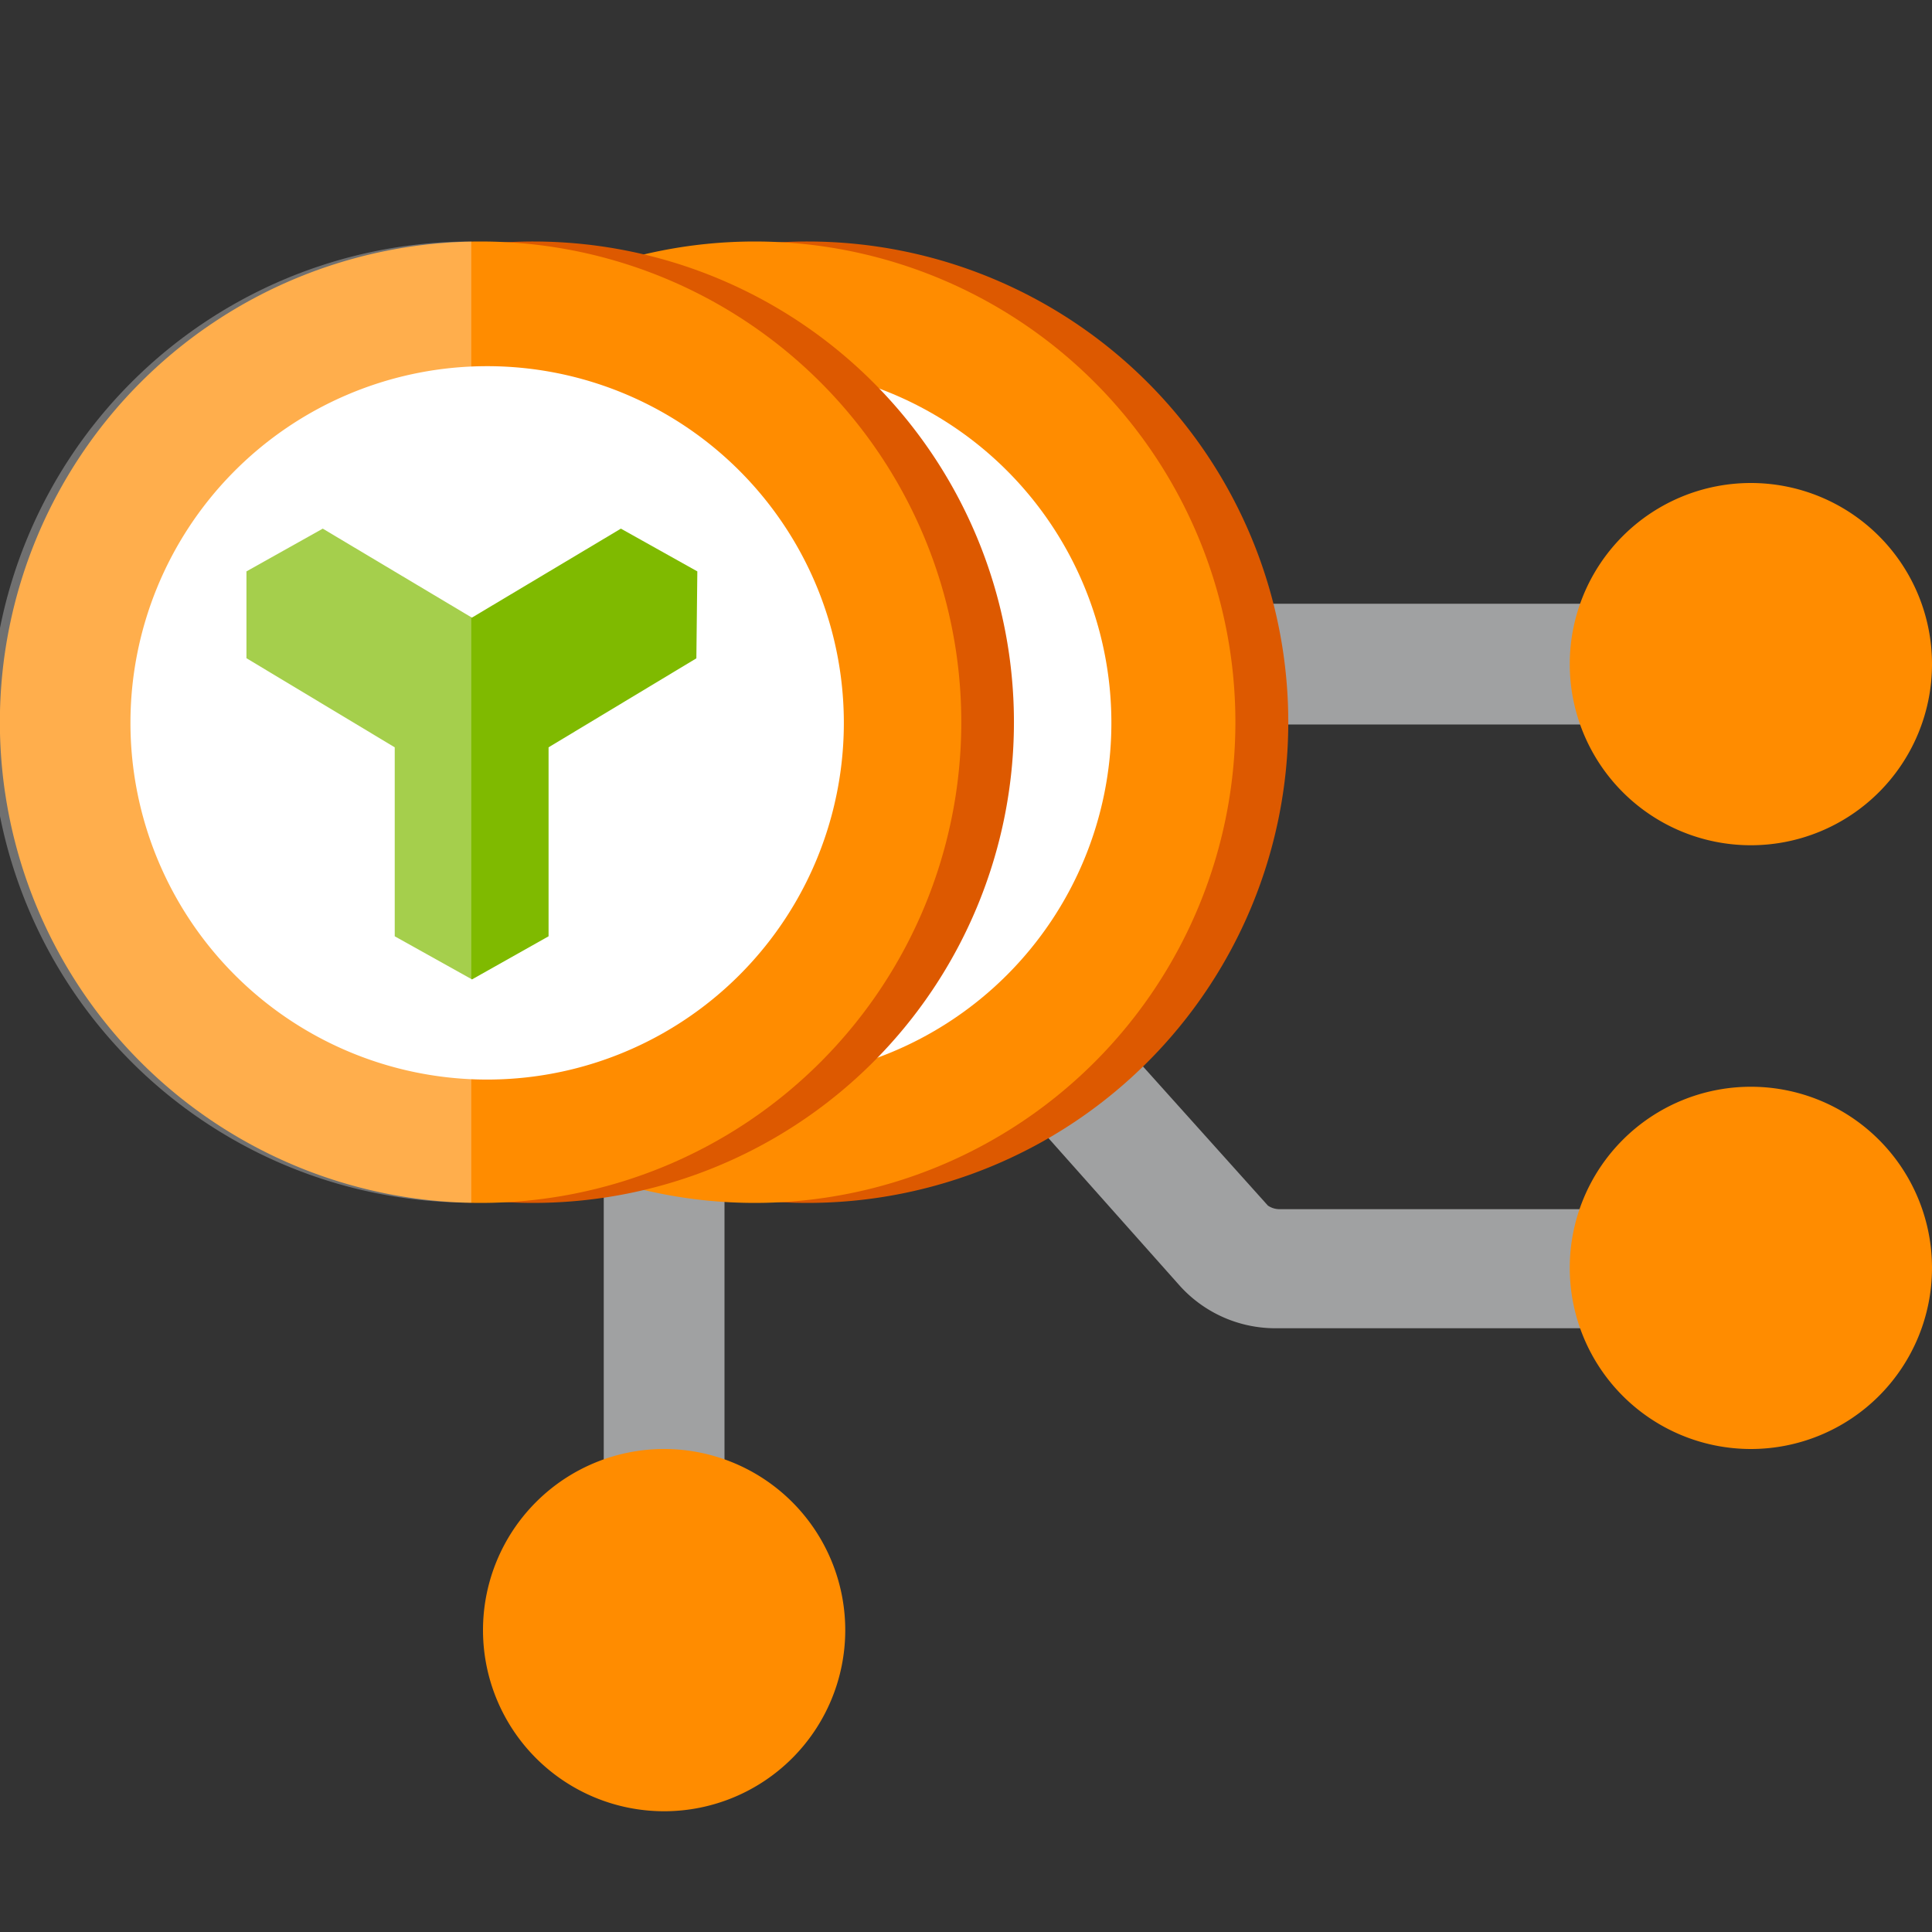 <svg viewBox='0 0 16 16' xmlns='http://www.w3.org/2000/svg'><rect x="0" y="0" width="16" height="16" fill="#333333" stroke="none"/><g><path fill-rule='evenodd' clip-rule='evenodd' d='M10.562 11a1.066 1.066 0 0 1-.797-.358L6 6.41l.566-.808L10.5 9.984c.029.02.063.03.098.03h3.914l.02.986h-3.97Z' fill='#a0a1a2'/><path fill-rule='evenodd' clip-rule='evenodd' d='M3 5h11v1H3V5Zm3 1.8v6H5v-6h1Z' fill='#a0a1a2'/><path d='M5.5 15a1.5 1.5 0 1 0 0-3 1.5 1.5 0 0 0 0 3Zm9-8a1.5 1.5 0 1 0 0-3 1.5 1.5 0 0 0 0 3Z' fill='#ff8c00'/><path d='M6.686 9.962A3.98 3.98 0 1 0 6.69 2a3.98 3.98 0 0 0-.004 7.962Z' fill='#dd5900'/><path d='M6.25 9.962A3.98 3.98 0 1 0 6.25 2a3.98 3.98 0 0 0 0 7.962Z' fill='#ff8c00'/><path d='M6.25 8.94a2.954 2.954 0 1 0 0-5.908 2.954 2.954 0 0 0 0 5.908Z' fill='#ffffff'/><path d='M4.414 9.962A3.98 3.98 0 1 0 4.418 2a3.98 3.98 0 0 0-.004 7.962Z' fill='#dd5900'/><path d='M3.98 9.962A3.98 3.98 0 1 0 3.98 2a3.98 3.98 0 0 0 0 7.962Z' fill='#ff8c00'/><path d='M3.98 8.94a2.954 2.954 0 1 0 0-5.907 2.954 2.954 0 0 0 0 5.907Z' fill='#ffffff'/><path d='m5.775 4.732-.633-.354-1.234.737-1.235-.737-.632.354v.719l1.228.738v1.565l.64.357.634-.357V6.189l1.224-.737.008-.72Z' fill='#7fba00'/><path fill-rule='evenodd' clip-rule='evenodd' d='M3.903 2a3.98 3.98 0 0 0 0 7.96V2Z' fill-opacity='.3' fill='#ffffff'/><path d='M14.5 12a1.5 1.5 0 1 0 0-3 1.5 1.5 0 0 0 0 3Z' fill='#ff8c00'/></g></svg>
